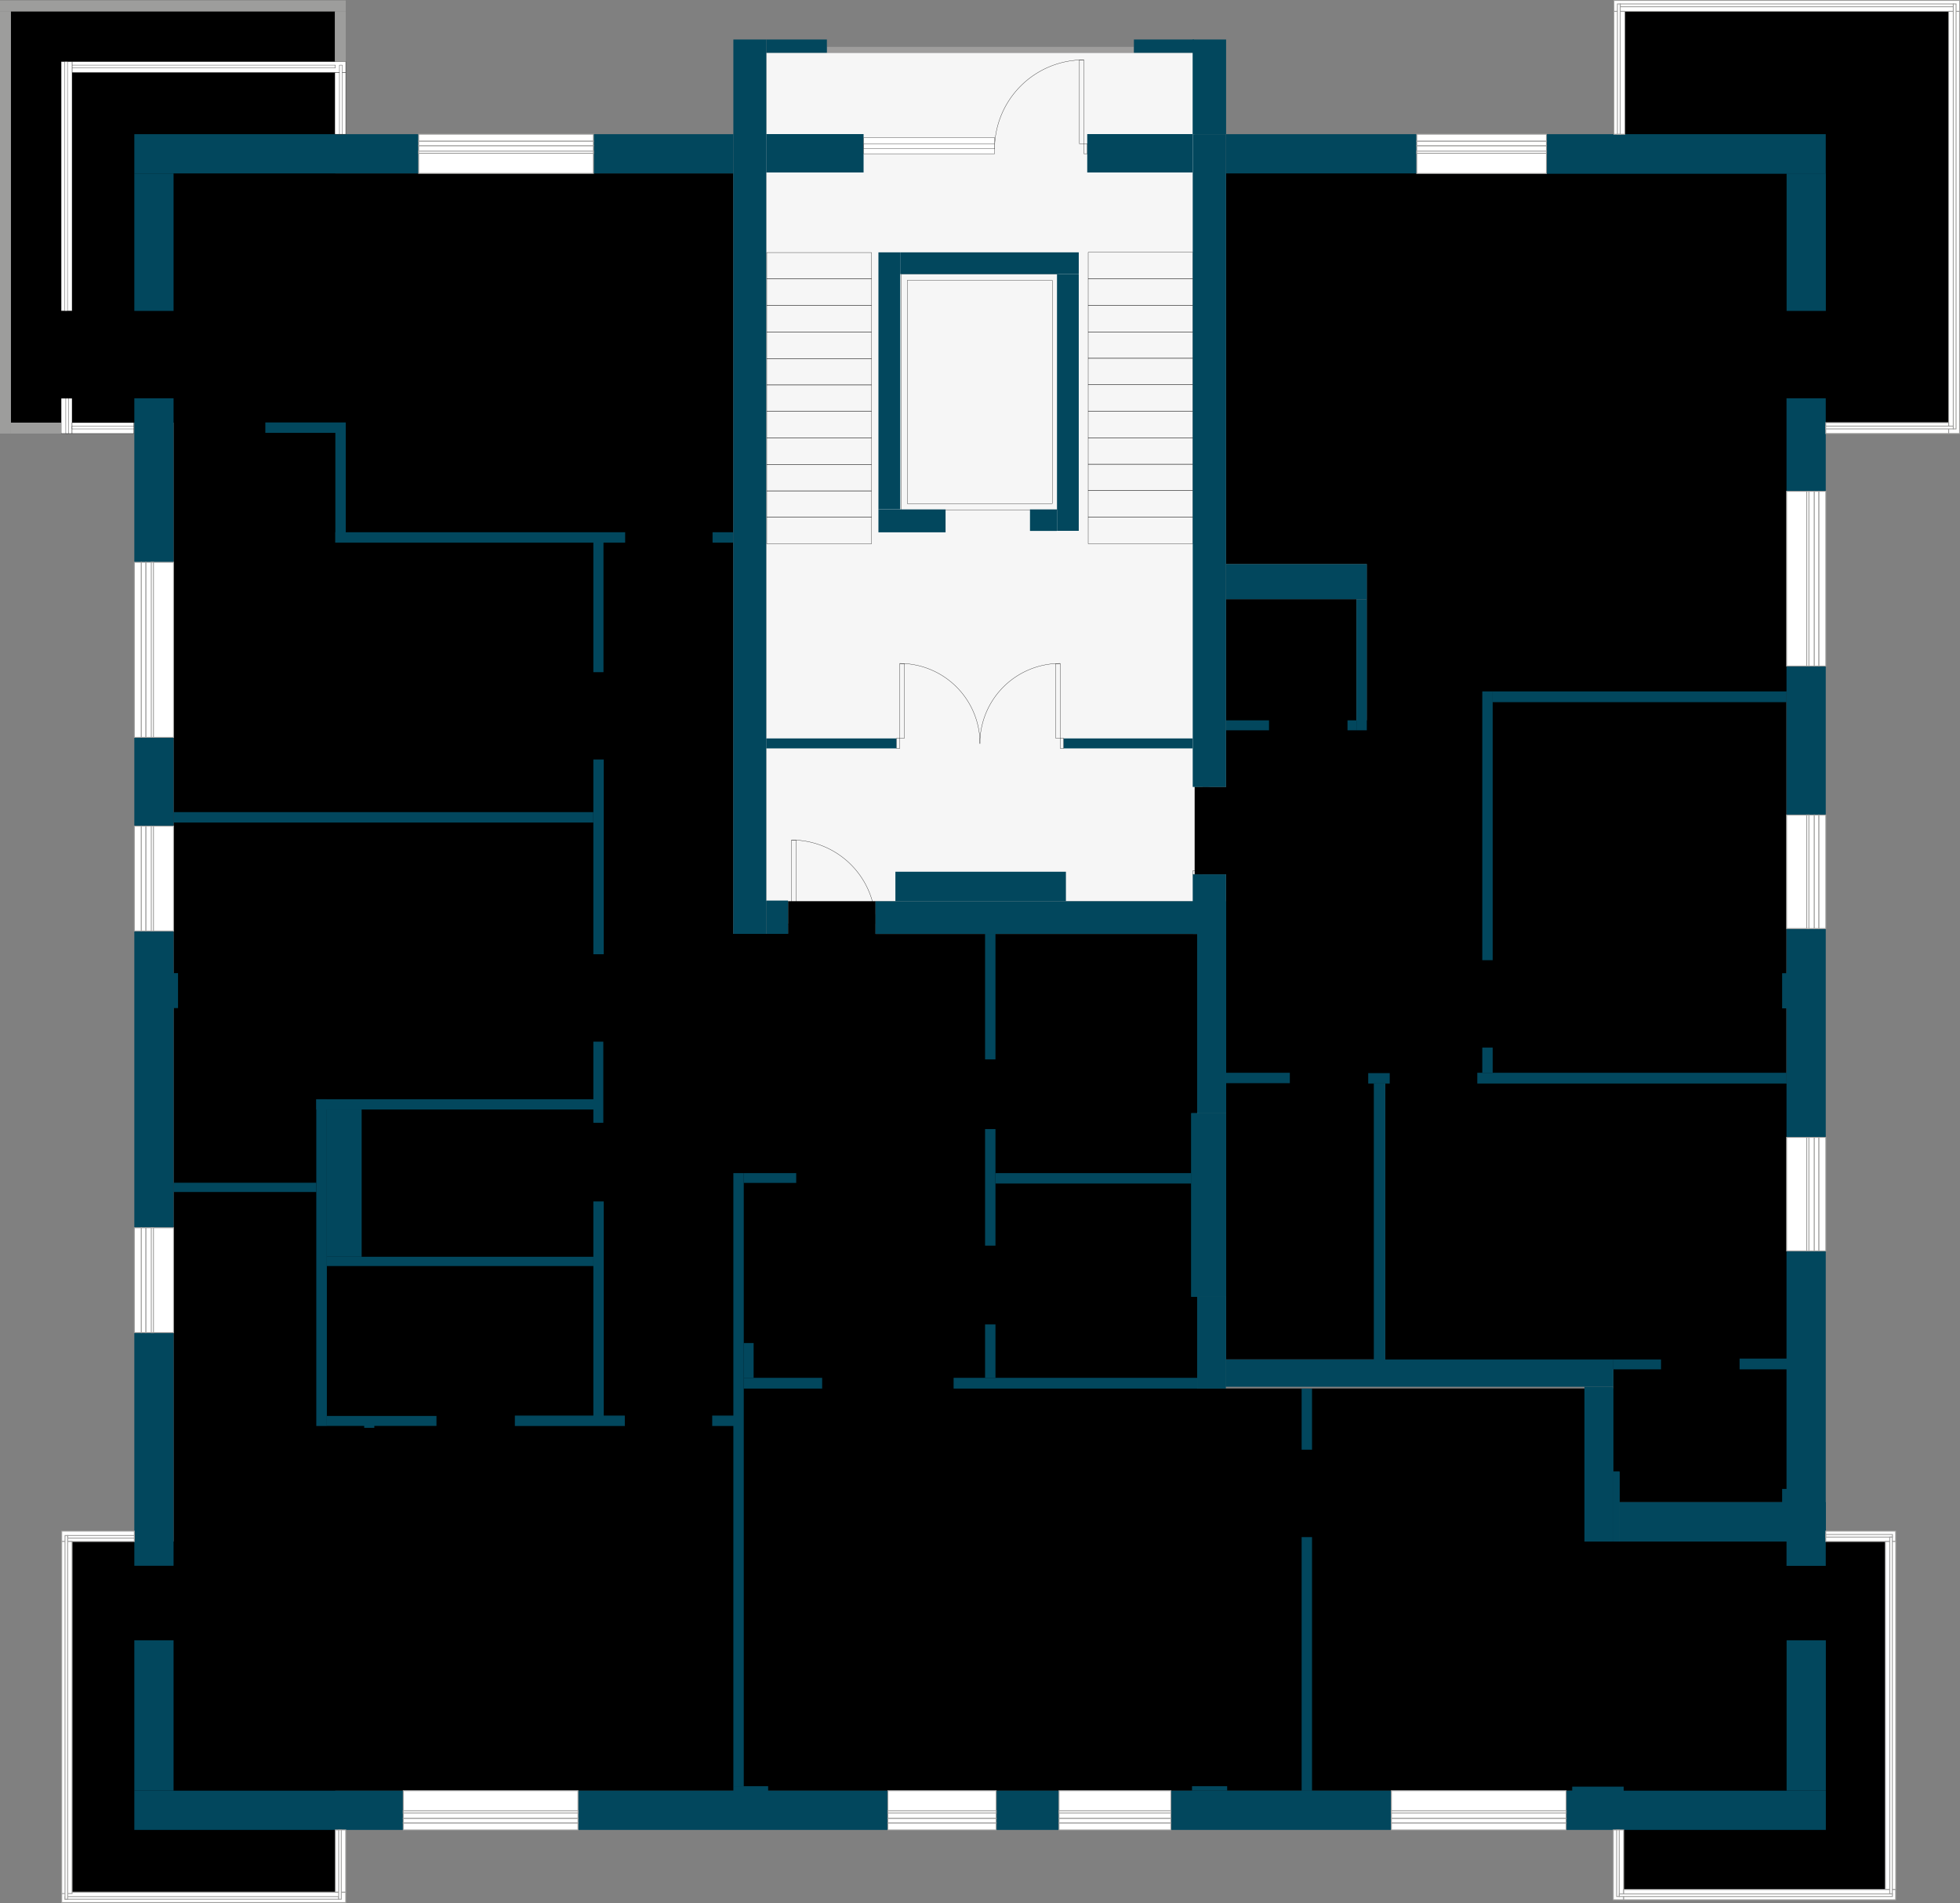<svg viewBox="0 0 2242.6 2177.1" id="3.1_3">
  <rect x="0" y="0" width="2242.6" height="2177.1" fill="#808080" stroke="none"/>
  <polygon data-id-flat="1867" class="hovered_flat_at_plan flat_plan_3" points="1859 13 1859 159.8 1563.8 159.8 1402.9 159.8 1402.9 645.3 1563.8 645.3 1563.8 791 1563.8 824.1 1552 824.1 1552 685.5 1402.9 685.5 1402.9 824.1 1402.9 900.3 1364.7 900.3 1364.7 1000.3 1402.9 1000.3 1402.9 1239.6 1402.9 1555.3 1574 1555.3 1574 1239.6 1585 1239.6 1585 1566.6 1845.9 1566.6 1845.9 1718.6 2045.4 1718.6 2045.4 1566.6 2045.4 1239.6 2044.1 1239.6 2044.1 791 2083.4 791 2083.4 483.5 2229.6 483.5 2229.6 13 1859 13"/>
  <path data-id-flat="1866" class="hovered_flat_at_plan flat_plan_4" d="M1846 1763.5v-175h-476.2v-520h-368v-38.2h-100v38H839v-870H383.7V13H12.4v470.5h186.2v1280H82.4v401.2h301.3v-116h1474v113H2157v-398.2h-311z"/>
  <rect width="490.1" height="970.6" x="876.8" y="60.4" fill="#f6f6f6"/>
  <g fill="none" stroke="#000" stroke-width=".3" stroke-miterlimit="10">
    <rect width="5" height="78" x="1556.5" y="1239.2"/>
    <rect width="4" height="11.4" x="1561.5" y="1227.7"/>
    <path d="M1561.5 1317c-53 0-85.8-39-85.8-78"/>
  </g>
  <g fill="none" stroke="#000" stroke-width=".3" stroke-miterlimit="10">
    <rect width="5" height="87.6" x="1594" y="1239.2"/>
    <rect width="4" height="11.4" x="1590.1" y="1227.7"/>
    <path d="M1594 1326.8c59.6 0 96.4-43.8 96.4-87.6"/>
  </g>
  <g fill="none" stroke="#000" stroke-width=".3" stroke-miterlimit="10">
    <rect width="87.6" height="5" x="1707.4" y="1189.5"/>
    <rect width="11.4" height="4" x="1696" y="1194.5"/>
    <path d="M1795 1194.5c0-59.6-43.8-96.4-87.6-96.4"/>
  </g>
  <g fill="none" stroke="#000" stroke-width=".3" stroke-miterlimit="10">
    <rect width="92" height="5" x="1963.2" y="359.7"/>
    <rect width="11.4" height="4" x="2055.2" y="355.7"/>
    <path d="M1963 359.7c0 52.2 39 94.4 92 94.4"/>
  </g>
  <g fill="none" stroke="#000" stroke-width=".3" stroke-miterlimit="10">
    <rect width="92" height="5" x="1376.2" y="991.3"/>
    <rect width="11.4" height="4" x="1364.7" y="996.3"/>
    <path d="M1468 996.3c0-53-39-96-92-96"/>
  </g>
  <g fill="none" stroke="#000" stroke-width=".3" stroke-miterlimit="10">
    <rect width="96" height="5" x="582.9" y="860"/>
    <rect width="11.4" height="4" x="678.9" y="865"/>
    <path d="M583 865a96 96 0 0 1 96-96"/>
  </g>
  <g fill="none" stroke="#000" stroke-width=".3" stroke-miterlimit="10">
    <rect width="96" height="5" x="582.9" y="1182.7"/>
    <rect width="11.4" height="4" x="678.9" y="1187.7"/>
    <path d="M583 1187.7a96 96 0 0 1 96-96"/>
  </g>
  <g fill="none" stroke="#000" stroke-width=".3" stroke-miterlimit="10">
    <rect width="5" height="96" x="718.9" y="1523.9"/>
    <rect width="4" height="11.4" x="714.9" y="1619.9"/>
    <path d="M719 1524a96 96 0 0 1 96 96"/>
  </g>
  <g fill="none" stroke="#000" stroke-width=".3" stroke-miterlimit="10">
    <rect width="96" height="5" x="1393.7" y="1662.5"/>
    <rect width="11.4" height="4" x="1489.7" y="1658.5"/>
    <path d="M1393.6 1662.4a96 96 0 0 0 96 96"/>
  </g>
  <g fill="none" stroke="#000" stroke-width=".3" stroke-miterlimit="10">
    <rect width="81.3" height="5" x="189.4" y="1867.6"/>
    <rect width="11.4" height="4" x="178" y="1872.6"/>
    <path d="M270.7 1872.6a81.3 81.3 0 0 0-81.3-81.3"/>
  </g>
  <g fill="none" stroke="#000" stroke-width=".3" stroke-miterlimit="10">
    <rect width="81.3" height="5" x="1972" y="1795.3"/>
    <rect width="11.4" height="4" x="2053.3" y="1791.3"/>
    <path d="M1972 1795.3a81.3 81.3 0 0 0 81.2 81.3"/>
  </g>
  <g fill="none" stroke="#000" stroke-width=".3" stroke-miterlimit="10">
    <rect width="5" height="96" x="905.7" y="961"/>
    <rect width="4" height="11.4" x="901.7" y="1057"/>
    <path d="M905.7 961a96 96 0 0 1 96 96"/>
  </g>
  <g fill="none" stroke="#000" stroke-width=".3" stroke-miterlimit="10">
    <rect width="5" height="96" x="207.6" y="494.9"/>
    <rect width="4" height="11.4" x="203.7" y="483.5"/>
    <path d="M207.6 591a96 96 0 0 0 96-96"/>
  </g>
  <g fill="none" stroke="#000" stroke-width=".3" stroke-miterlimit="10">
    <rect width="96" height="5" x="190.1" y="446.7"/>
    <rect width="11.4" height="4" x="178.7" y="451.7"/>
    <path d="M286 451.7a96 96 0 0 0-96-96"/>
  </g>
  <g fill="none" stroke="#000" stroke-width=".3" stroke-miterlimit="10">
    <rect width="5" height="96" x="806.4" y="513.3"/>
    <rect width="4" height="11.4" x="811.4" y="609.3"/>
    <path d="M811.3 513.3a96 96 0 0 0-96 96"/>
  </g>
  <g fill="none" stroke="#000" stroke-width=".3" stroke-miterlimit="10">
    <rect width="86.1" height="5" x="690.4" y="1288.4"/>
    <rect width="11.4" height="4" x="679" y="1284.5"/>
    <path d="M776.5 1288.4a86 86 0 0 1-86 86"/>
  </g>
  <g fill="none" stroke="#000" stroke-width=".3" stroke-miterlimit="10">
    <rect width="86.1" height="5" x="1041.4" y="1506.2"/>
    <rect width="11.4" height="4" x="1127.5" y="1511.2"/>
    <path d="M1041.3 1511.2a86 86 0 0 1 86-86"/>
  </g>
  <g fill="none" stroke="#000" stroke-width=".3" stroke-miterlimit="10">
    <rect width="5" height="86.1" x="580.2" y="1631"/>
    <rect width="4" height="11.4" x="585.2" y="1619.5"/>
    <path d="M585.2 1717a86 86 0 0 1-86-86"/>
  </g>
  <g fill="none" stroke="#000" stroke-width=".3" stroke-miterlimit="10">
    <rect width="119.8" height="30.3" x="877.3" y="288.9"/>
    <rect width="119.8" height="30.3" x="877.3" y="319.2"/>
    <rect width="119.8" height="30.3" x="877.3" y="349.5"/>
    <rect width="119.8" height="30.3" x="877.3" y="379.8"/>
    <rect width="119.8" height="30.3" x="877.3" y="410.1"/>
    <rect width="119.8" height="30.3" x="877.3" y="440.4"/>
    <rect width="119.8" height="30.3" x="877.3" y="470.7"/>
    <rect width="119.8" height="30.3" x="877.3" y="501"/>
    <rect width="119.8" height="30.3" x="877.3" y="531.3"/>
    <rect width="119.8" height="30.3" x="877.3" y="561.6"/>
    <rect width="119.8" height="30.3" x="877.3" y="591.9"/>
  </g>
  <g fill="none" stroke="#000" stroke-width=".3" stroke-miterlimit="10">
    <rect width="119.8" height="30.3" x="1245.1" y="288.7"/>
    <rect width="119.8" height="30.3" x="1245.1" y="319"/>
    <rect width="119.8" height="30.3" x="1245.1" y="349.3"/>
    <rect width="119.8" height="30.3" x="1245.1" y="379.6"/>
    <rect width="119.8" height="30.3" x="1245.1" y="409.9"/>
    <rect width="119.8" height="30.3" x="1245.1" y="440.2"/>
    <rect width="119.8" height="30.3" x="1245.1" y="470.5"/>
    <rect width="119.8" height="30.3" x="1245.1" y="500.8"/>
    <rect width="119.8" height="30.3" x="1245.1" y="531.1"/>
    <rect width="119.8" height="30.3" x="1245.1" y="561.4"/>
    <rect width="119.8" height="30.3" x="1245.1" y="591.7"/>
  </g>
  <rect width="179.9" height="269.6" x="1031.1" y="313.6" fill="none" stroke="#000" stroke-width=".3" stroke-miterlimit="10"/>
  <rect width="165.9" height="255.4" x="1038.1" y="320.7" fill="none" stroke="#000" stroke-width=".3" stroke-miterlimit="10"/>
  <g fill="none" stroke="#000" stroke-width=".3" stroke-miterlimit="10">
    <rect width="5" height="96" x="1235.1" y="68.5"/>
    <rect width="4" height="11.4" x="1240.1" y="164.5"/>
    <path d="M1240 68.5a102 102 0 0 0-102 102"/>
  </g>
  <g fill="none" stroke="#000" stroke-width=".3" stroke-miterlimit="10">
    <rect width="5" height="85.6" x="1208.1" y="759.1"/>
    <rect width="4" height="11.4" x="1213.1" y="844.7"/>
    <path d="M1213 759a91.8 91.8 0 0 0-91.8 91.8"/>
  </g>
  <g fill="none" stroke="#000" stroke-width=".3" stroke-miterlimit="10">
    <rect width="5" height="85.6" x="1029.6" y="759.1"/>
    <rect width="4" height="11.4" x="1025.6" y="844.7"/>
    <path d="M1029.5 759a91.8 91.8 0 0 1 91.8 91.8"/>
  </g>
  <g fill="#02475d">
    <rect width="44.9" height="106.5" x="2044.1" y="455.7"/>
    <rect width="319.6" height="45.3" x="1769.4" y="153.5"/>
    <rect width="218.2" height="44.9" x="1402.9" y="153.5"/>
    <rect width="38.1" height="746.8" x="1364.7" y="153.5"/>
    <rect width="38.1" height="68.2" x="1364.7" y="1000.3"/>
    <rect width="31.8" height="205" x="1371.1" y="1068.5"/>
    <rect width="39.8" height="210.1" x="1363" y="1273.5"/>
    <rect width="32.8" height="102.9" x="1370" y="1483.6"/>
    <rect width="443.1" height="31.2" x="1402.9" y="1555.3"/>
    <rect width="33" height="177.1" x="1812.9" y="1586.5"/>
    <rect width="7.2" height="80.1" x="1845.9" y="1683.5"/>
    <rect width="235.9" height="44.9" x="1853.1" y="1718.6"/>
    <rect width="44.9" height="359.8" x="2044.1" y="1431.6"/>
    <rect width="22.9" height="34.3" x="2039.1" y="1703.4"/>
    <rect width="55" height="12.3" x="1990.4" y="1554.3"/>
    <rect width="54.6" height="11.3" x="1845.9" y="1555.3"/>
    <rect width="44.9" height="238.9" x="2044.1" y="1062.4"/>
    <rect width="22.9" height="40.2" x="2039.1" y="1113.4"/>
    <rect width="353.8" height="12.3" x="1690.3" y="1227.3"/>
    <rect width="11.9" height="28.8" x="1696" y="1198.5"/>
    <rect width="11.9" height="307.5" x="1696" y="791"/>
    <rect width="336.3" height="12.3" x="1707.8" y="791"/>
    <rect width="44.9" height="170.4" x="2044.1" y="762"/>
    <rect width="161" height="40.2" x="1402.9" y="645.3"/>
    <rect width="11.9" height="149.9" x="1552" y="685.6"/>
    <rect width="10.2" height="11.4" x="1541.8" y="824.1"/>
    <rect width="49.1" height="11.4" x="1402.9" y="824.1"/>
    <rect width="13.1" height="316.8" x="1571.9" y="1239.6"/>
    <rect width="24.6" height="11.9" x="1565.5" y="1227.7"/>
    <rect width="72.9" height="11.9" x="1402.9" y="1227.3"/>
    <rect width="44.9" height="157.3" x="2044.2" y="198.4"/>
  </g>
  <g fill="#fff" stroke="#9d9d9c" stroke-miterlimit="10">
    <rect width="31.8" height="199.9" x="2044.2" y="562.1"/>
    <rect width="8.1" height="199.9" x="2081" y="562.1"/>
    <rect width="5.1" height="199.9" x="2075.9" y="562.1"/>
    <rect width="2.5" height="199.9" x="2067.2" y="562.1"/>
    <rect width="148.4" height="31.8" x="1621" y="166.7"/>
    <rect width="148.4" height="8.1" x="1621" y="153.5"/>
    <rect width="148.4" height="5.1" x="1621" y="161.6"/>
    <rect width="148.4" height="2.5" x="1621" y="172.9"/>
    <g>
      <rect width="31.8" height="129.9" x="2044.2" y="932.4"/>
      <rect width="8.1" height="129.9" x="2081" y="932.4"/>
      <rect width="5.1" height="129.9" x="2075.9" y="932.4"/>
      <rect width="2.5" height="129.9" x="2067.2" y="932.4"/>
    </g>
    <g>
      <rect width="31.8" height="129.9" x="2044.2" y="1301.2"/>
      <rect width="8.1" height="129.9" x="2081" y="1301.2"/>
      <rect width="5.1" height="129.9" x="2075.9" y="1301.2"/>
      <rect width="2.5" height="129.9" x="2067.2" y="1301.2"/>
    </g>
    <g>
      <rect width="395.6" height="12.5" x="1846.6" y=".5"/>
      <rect width="381.2" height="3.2" x="1853.8" y="4.5"/>
    </g>
    <g>
      <rect width="12.5" height="483" x="2229.6" y="13"/>
      <rect width="3.2" height="486.2" x="2234.9" y="4.5"/>
    </g>
    <g>
      <rect width="12.5" height="140.6" x="1846.6" y="13"/>
      <rect width="3.2" height="149" x="1850.6" y="4.5"/>
    </g>
    <g>
      <rect width="140.6" height="12.5" x="2089" y="483.5"/>
      <rect width="145.9" height="3.2" x="2089" y="487.5"/>
    </g>
  </g>
  <g fill="#02475d">
    <rect width="44.9" height="266.7" x="153.7" y="1524.6"/>
    <rect width="44.9" height="101.6" x="153.7" y="843.5"/>
    <rect width="44.9" height="339.5" x="153.7" y="1065.1"/>
    <rect width="44.9" height="40" x="158.8" y="1113.3"/>
    <rect width="44.9" height="187.5" x="153.7" y="455.7"/>
    <rect width="160" height="44.9" x="679" y="153.5"/>
    <rect width="37.7" height="915" x="839" y="153.4"/>
    <rect width="354.6" height="44.9" x="661.3" y="2048.6"/>
    <rect width="72.9" height="44.9" x="1138.8" y="2048.6"/>
    <rect width="252.2" height="44.9" x="1339.7" y="2048.6"/>
    <rect width="39.8" height="12.5" x="839.1" y="2043.5"/>
    <rect width="25" height="38.1" x="876.7" y="1030.3"/>
    <rect width="401.1" height="37.3" x="1001.7" y="1031.1"/>
    <rect width="40.2" height="5.1" x="1363.9" y="2043.5"/>
    <rect width="58.9" height="14.4" x="1798.9" y="2044"/>
    <rect width="33" height="205" x="1369.8" y="1068.4"/>
    <rect width="39.8" height="210.1" x="1363" y="1273.5"/>
    <rect width="32.8" height="105" x="1369.8" y="1483.6"/>
    <rect width="32.6" height="174.9" x="1813.3" y="1588.6"/>
    <rect width="7.2" height="80.1" x="1845.9" y="1683.5"/>
    <rect width="235.9" height="44.9" x="1853.1" y="1718.6"/>
    <rect width="325.3" height="44.9" x="153.7" y="153.5"/>
    <rect width="11.9" height="125.6" x="383.7" y="495.1"/>
    <rect width="92" height="11.9" x="303.6" y="483.3"/>
    <rect width="331.6" height="11.9" x="383.7" y="608.9"/>
    <rect width="23.7" height="11.9" x="815.3" y="608.9"/>
    <rect width="11.6" height="154.2" x="678.9" y="614.8"/>
    <rect width="11.9" height="222.8" x="678.9" y="868.9"/>
    <rect width="480.3" height="11.9" x="198.6" y="929.1"/>
    <rect width="11.4" height="92.8" x="678.9" y="1191.7"/>
    <rect width="325.6" height="11.7" x="361.9" y="1257.6"/>
    <rect width="12.1" height="373.8" x="361.9" y="1257.6"/>
    <rect width="125.4" height="11.4" x="374" y="1619.9"/>
    <rect width="11.6" height="4.3" x="416.7" y="1629.2"/>
    <rect width="125.8" height="11.9" x="589.1" y="1619.5"/>
    <rect width="11.9" height="249.3" x="678.9" y="1374.5"/>
    <rect width="305" height="10.6" x="374" y="1437.8"/>
    <rect width="163.3" height="10.6" x="198.6" y="1353.1"/>
    <rect width="307.7" height="44.9" x="153.7" y="2048.6"/>
    <rect width="44.9" height="172" x="153.7" y="1876.6"/>
    <rect width="44.9" height="157.3" x="153.7" y="198.4"/>
    <rect width="11.9" height="701.5" x="839.1" y="1342.1"/>
    <rect width="60.1" height="11.2" x="850.9" y="1342.1"/>
    <rect width="26.8" height="11.9" x="814.9" y="1619.5"/>
    <rect width="11.4" height="39.8" x="850.9" y="1536.5"/>
    <rect width="89.8" height="12.3" x="850.9" y="1576.3"/>
    <rect width="278.7" height="12.3" x="1091.1" y="1576.3"/>
    <rect width="11.9" height="290.2" x="1489.3" y="1758.5"/>
    <rect width="11.9" height="69.9" x="1489.3" y="1588.6"/>
    <rect width="11.9" height="133.4" x="1127.1" y="1291.7"/>
    <rect width="11.9" height="61.1" x="1127.1" y="1515.2"/>
    <rect width="11.9" height="143.6" x="1127.1" y="1068.4"/>
    <rect width="224.1" height="11.9" x="1139" y="1342.1"/>
    <rect width="39.8" height="168.6" x="374" y="1269.2"/>
    <rect width="44.9" height="172" x="2044.2" y="1876.6"/>
    <rect width="297.2" height="44.9" x="1791.9" y="2048.6"/>
  </g>
  <g fill="#fff" stroke="#9d9d9c" stroke-miterlimit="10">
    <rect width="199.9" height="31.8" x="461.4" y="2048.6"/>
    <rect width="199.9" height="8.1" x="461.4" y="2085.5"/>
    <rect width="199.9" height="5.1" x="461.4" y="2080.4"/>
    <rect width="199.9" height="2.5" x="461.4" y="2071.6"/>
    <rect width="31.8" height="120" x="166.8" y="1404.6"/>
    <rect width="8.1" height="120" x="153.7" y="1404.6"/>
    <rect width="5.1" height="120" x="161.7" y="1404.6"/>
    <rect width="2.5" height="120" x="173.1" y="1404.6"/>
    <rect width="31.8" height="120" x="166.8" y="945.1"/>
    <rect width="8.1" height="120" x="153.7" y="945.1"/>
    <rect width="5.1" height="120" x="161.7" y="945.1"/>
    <rect width="2.5" height="120" x="173.1" y="945.1"/>
    <rect width="31.8" height="200.4" x="166.8" y="643.2"/>
    <rect width="8.1" height="200.4" x="153.7" y="643.2"/>
    <rect width="5.1" height="200.4" x="161.7" y="643.2"/>
    <rect width="2.5" height="200.4" x="173.1" y="643.2"/>
    <rect width="200" height="31.8" x="479" y="166.6"/>
    <rect width="200" height="8.1" x="479" y="153.5"/>
    <rect width="200" height="5.1" x="479" y="161.6"/>
    <rect width="200" height="2.5" x="479" y="172.9"/>
    <rect width="123.9" height="31.8" x="1015.9" y="2048.6"/>
    <rect width="123.9" height="8.1" x="1015.9" y="2085.5"/>
    <rect width="123.9" height="5.1" x="1015.9" y="2080.4"/>
    <rect width="123.9" height="2.5" x="1015.9" y="2071.6"/>
    <rect width="128" height="31.8" x="1211.7" y="2048.6"/>
    <rect width="128" height="8.1" x="1211.7" y="2085.5"/>
    <rect width="128" height="5.1" x="1211.7" y="2080.4"/>
    <rect width="128" height="2.5" x="1211.7" y="2071.6"/>
    <rect width="199.9" height="31.8" x="1592" y="2048.6"/>
    <rect width="11.9" height="80" x="1845.9" y="2093.5"/>
    <rect width="199.9" height="8.1" x="1592" y="2085.5"/>
    <rect width="199.9" height="5.1" x="1592" y="2080.4"/>
    <rect width="3" height="76.2" x="1849.7" y="2093.5"/>
    <rect width="80" height="11.9" x="2089" y="1751.7"/>
    <rect width="76.2" height="3" x="2089.1" y="1755.5"/>
    <rect width="199.9" height="2.5" x="1592" y="2071.6"/>
    <rect width="325" height="11.9" x="70.6" y="2164.7"/>
    <rect width="313.1" height="3" x="74.4" y="2169.8"/>
    <rect width="83.1" height="11.9" x="70.6" y="1751.7"/>
    <rect width="76.2" height="3" x="77.5" y="1756.7"/>
    <rect width="11.9" height="402.8" x="70.6" y="1763.5"/>
    <rect width="3" height="416.1" x="74.4" y="1756.7"/>
    <rect width="11.9" height="71.2" x="383.7" y="2093.5"/>
    <rect width="3" height="79.3" x="387.5" y="2093.5"/>
    <rect width="11.9" height="398.1" x="2157.2" y="1763.5"/>
    <polygon points="2169 2173.5 2169 2162.1 2169 2161.7 1857.8 2161.7 1857.8 2173.5 2169 2173.5 2169 2173.5"/>
    <rect width="312.5" height="3" x="1852.8" y="2166.7"/>
    <rect width="3" height="408.1" x="2162.2" y="1758.5"/>
  </g>
  <rect width="76.8" height="26.2" x="1005.1" y="582.8" fill="#02475d"/>
  <g fill="#fff" stroke="#000" stroke-width=".3" stroke-miterlimit="10">
    <rect width="313.1" height="12.5" x="82.5" y="70.5"/>
    <rect width="301.2" height="3.2" x="82.5" y="74.5"/>
  </g>
  <g fill="#fff" stroke="#000" stroke-width=".3" stroke-miterlimit="10">
    <rect width="12.5" height="285.2" x="70" y="70.5"/>
    <rect width="3.2" height="285.2" x="74" y="70.5"/>
  </g>
  <g fill="#fff" stroke="#000" stroke-width=".3" stroke-miterlimit="10">
    <rect width="12.5" height="40.3" x="70" y="455.7"/>
    <rect width="3.2" height="40.3" x="75.3" y="455.7"/>
  </g>
  <g fill="#fff" stroke="#000" stroke-width=".3" stroke-miterlimit="10">
    <rect width="12.5" height="70.5" x="383.1" y="83"/>
    <rect width="3.2" height="79" x="388.4" y="74.5"/>
  </g>
  <g fill="#fff" stroke="#000" stroke-width=".3" stroke-miterlimit="10">
    <rect width="70.6" height="12.5" x="82.5" y="483.5"/>
    <rect width="70.6" height="3.2" x="82.5" y="487.5"/>
  </g>
  <g fill="#9d9d9c">
    <rect width="12.5" height="57.5" x="383.1" y="13"/>
    <rect width="12.5" height="483" y="13"/>
    <rect width="57.5" height="12.5" x="12.5" y="483.5"/>
    <rect width="395.6" height="12.5" y=".5"/>
  </g>
  <rect width="351.3" height="6.8" x="946.1" y="53.6" fill="#9e9d9c"/>
  <rect width="69.3" height="15.2" x="876.8" y="45.2" fill="#02475d"/>
  <rect width="68.7" height="15.2" x="1297.4" y="45.2" fill="#02475d"/>
  <rect width="37.7" height="108.3" x="839.1" y="45.2" fill="#02475d"/>
  <rect width="38.3" height="108.3" x="1364.6" y="45.2" fill="#02475d"/>
  <rect width="111.4" height="43.9" x="876.7" y="153.4" fill="#02475d"/>
  <rect width="120.6" height="43.9" x="1244" y="153.4" fill="#02475d"/>
  <rect width="24.9" height="294" x="1005.1" y="288.7" fill="#02475d"/>
  <rect width="204.3" height="24.9" x="1030" y="288.7" fill="#02475d"/>
  <rect width="24.9" height="293.7" x="1209.4" y="313.6" fill="#02475d"/>
  <rect width="30.8" height="24.6" x="1178.5" y="582.8" fill="#02475d"/>
  <g fill="#fff" stroke="#000" stroke-width=".3" stroke-miterlimit="10">
    <rect width="149.8" height="18.4" x="988.2" y="157.5"/>
    <rect width="149.8" height="5.3" x="988.2" y="164.9"/>
  </g>
  <rect width="148.9" height="11.4" x="876.7" y="844.8" fill="#02475d"/>
  <rect width="147.6" height="11.4" x="1217" y="844.8" fill="#02475d"/>
  <rect width="195.1" height="33.8" x="1024.5" y="997.3" fill="#02475d"/>
</svg>
